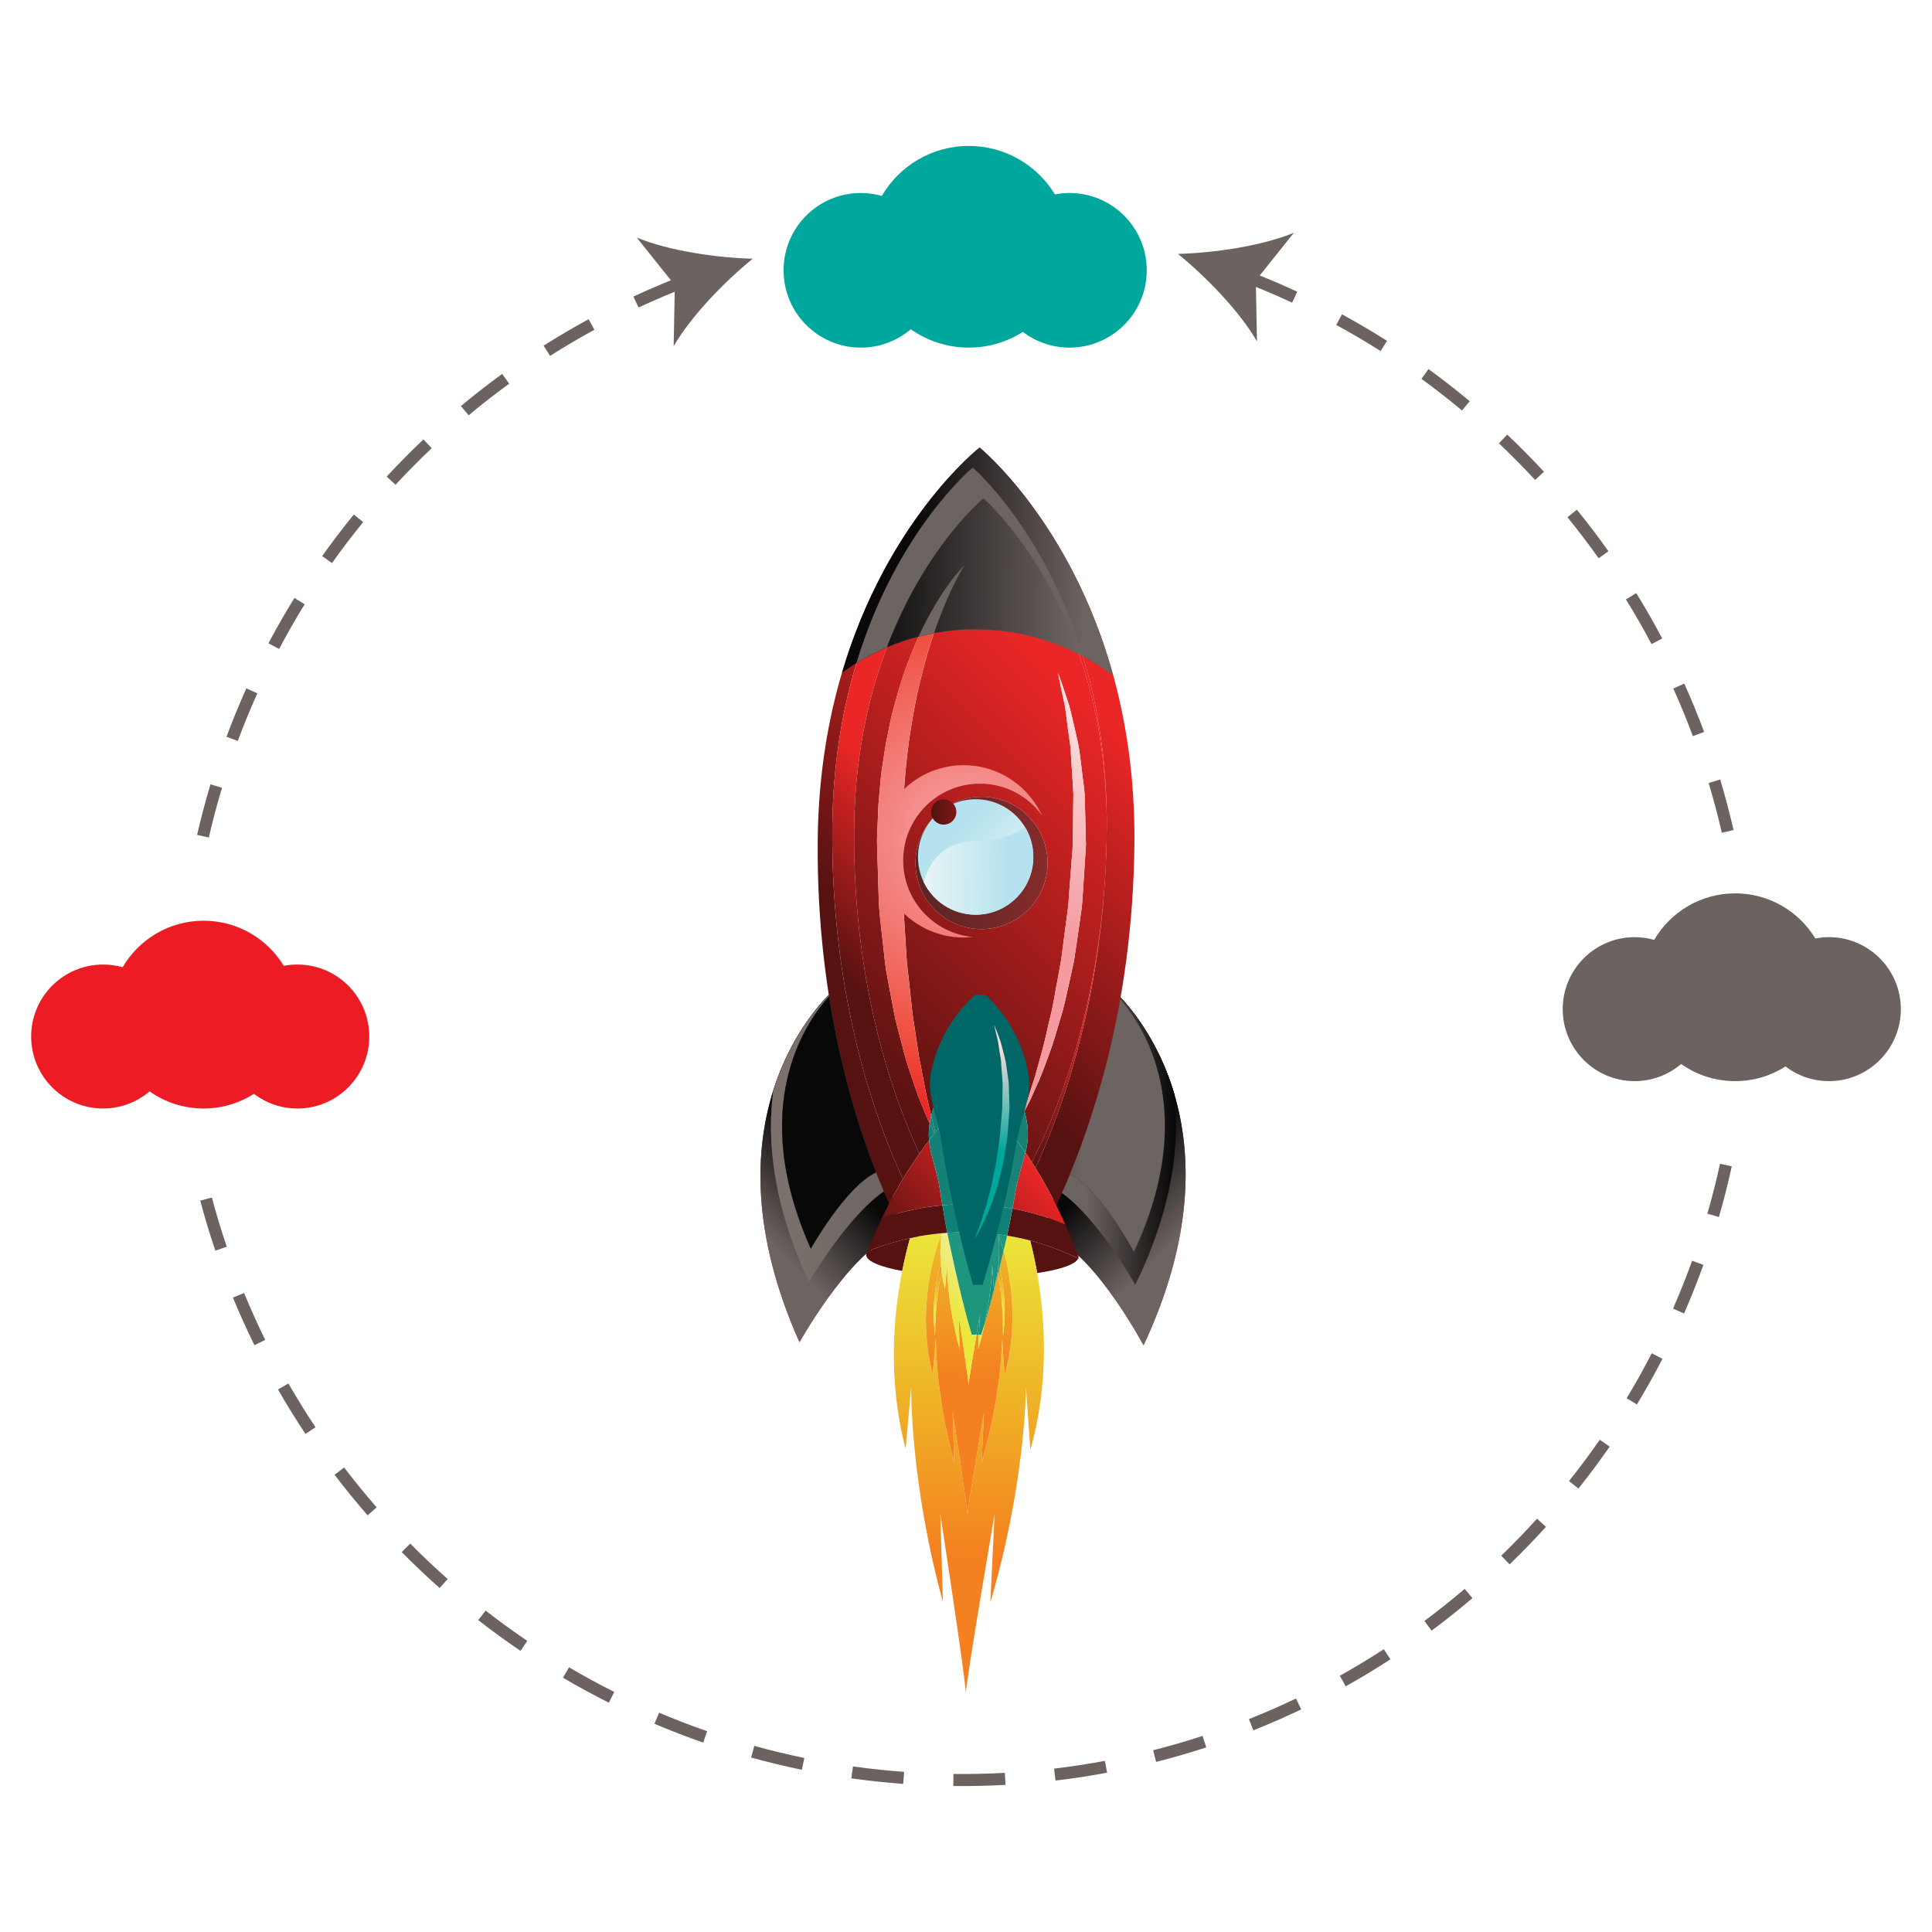 <?xml version="1.0" encoding="utf-8"?>
<!-- Generator: Adobe Illustrator 16.0.0, SVG Export Plug-In . SVG Version: 6.00 Build 0)  -->
<!DOCTYPE svg PUBLIC "-//W3C//DTD SVG 1.1//EN" "http://www.w3.org/Graphics/SVG/1.1/DTD/svg11.dtd">
<svg version="1.1" id="Layer_1" xmlns="http://www.w3.org/2000/svg" xmlns:xlink="http://www.w3.org/1999/xlink" x="0px" y="0px"
	 width="128px" height="128px" viewBox="0 0 128 128" enable-background="new 0 0 128 128" xml:space="preserve">
<g>
	<g>
		
			<linearGradient id="SVGID_1_" gradientUnits="userSpaceOnUse" x1="107.938" y1="10.766" x2="135.274" y2="10.766" gradientTransform="matrix(0.713 -0.701 0.701 0.713 -15.666 146.772)">
			<stop  offset="0" style="stop-color:#561211"/>
			<stop  offset="1" style="stop-color:#EB2626"/>
		</linearGradient>
		<path fill="url(#SVGID_1_)" d="M71.339,83c0.038,0.101,0.075,0.206,0.113,0.308c0.002-0.015,0.004-0.032,0.004-0.047
			C71.457,83.172,71.415,83.083,71.339,83 M68.251,82.187c0.158,0.625,0.32,1.347,0.464,2.154c1.317-0.189,2.266-0.477,2.605-0.809
			c0.051-0.051,0.088-0.103,0.111-0.157c-0.74-0.364-1.511-0.677-2.308-0.933C68.837,82.349,68.544,82.265,68.251,82.187
			 M57.485,82.906c-0.063,0.073-0.096,0.148-0.098,0.228c-0.001,0.418,0.92,0.801,2.386,1.071c0.163-0.816,0.341-1.546,0.516-2.167
			l-0.501,0.108c-0.238,0.06-0.475,0.122-0.709,0.195C58.533,82.501,58.003,82.691,57.485,82.906"/>
		
			<linearGradient id="SVGID_2_" gradientUnits="userSpaceOnUse" x1="-233.895" y1="239.944" x2="-232.903" y2="239.944" gradientTransform="matrix(0.198 -22.062 -22.062 -0.198 5404.113 -5009.455)">
			<stop  offset="0" style="stop-color:#F48020"/>
			<stop  offset="0.478" style="stop-color:#EFB226"/>
			<stop  offset="1" style="stop-color:#ECE73B"/>
		</linearGradient>
		<path fill="url(#SVGID_2_)" d="M60.289,82.038c-0.174,0.621-0.353,1.351-0.516,2.167c-0.602,3.037-0.951,7.291,0.228,11.781
			l0.367-4.135c0,0-0.105,6.228,2.103,14.281l-0.175-5.829c0,0,1.7,11.054,1.692,11.916c0.008-0.862,1.905-11.884,1.905-11.884
			l-0.279,5.826c2.354-8.009,2.358-14.242,2.358-14.242l0.293,4.139c1.251-4.439,0.991-8.675,0.45-11.718
			c-0.144-0.808-0.306-1.529-0.464-2.154c-0.503-0.13-1.013-0.238-1.531-0.323c-0.035,0.165-0.071,0.332-0.108,0.494
			c-0.041,0.17-0.08,0.339-0.12,0.505c0.45,1.659,1.023,4.84,0.067,8.227l-0.168-2.39c0,0-0.002,3.595-1.358,8.215l0.161-3.361
			c0,0-1.096,6.356-1.101,6.854c0.005-0.497-0.976-6.871-0.976-6.871l0.103,3.363c-1.274-4.645-1.213-8.235-1.213-8.235
			l-0.213,2.381c-1.172-4.466,0.276-8.526,0.573-9.283c0.002-0.02,0.004-0.038,0.006-0.054c-0.37,0.033-0.734,0.079-1.096,0.135
			c-0.126,0.018-0.249,0.041-0.375,0.063L60.289,82.038"/>
		
			<linearGradient id="SVGID_3_" gradientUnits="userSpaceOnUse" x1="-233.377" y1="240.079" x2="-232.386" y2="240.079" gradientTransform="matrix(0.149 -16.669 -16.669 -0.149 4100.858 -3763.108)">
			<stop  offset="0" style="stop-color:#F48020"/>
			<stop  offset="0.478" style="stop-color:#EFB226"/>
			<stop  offset="1" style="stop-color:#ECE73B"/>
		</linearGradient>
		<path fill="url(#SVGID_3_)" d="M62.367,81.761c-0.296,0.757-1.745,4.817-0.573,9.283l0.213-2.381c0,0-0.062,3.591,1.213,8.235
			l-0.103-3.363c0,0,0.98,6.374,0.976,6.871c0.005-0.497,1.101-6.854,1.101-6.854l-0.161,3.361c1.356-4.62,1.358-8.215,1.358-8.215
			l0.168,2.39c0.956-3.387,0.383-6.567-0.067-8.227c-0.09,0.384-0.179,0.756-0.264,1.114c-0.003,0.01-0.006,0.016-0.007,0.022
			c0.605,2.411,0.227,4.51,0.227,4.51c0.033-1.588-0.126-3.006-0.325-4.112c-0.09,0.36-0.177,0.707-0.258,1.033
			c-0.11,0.45-0.234,0.862-0.331,1.229c-0.099,0.364-0.188,0.684-0.27,0.946c-0.007,0.022-0.014,0.047-0.021,0.07
			c-0.115,0.534-0.259,1.11-0.434,1.71l0.045-0.958l-0.159-0.001c-0.221,1.299-0.523,3.117-0.525,3.334
			c0.003-0.341-0.663-4.671-0.663-4.671l0.069,2.285c-0.866-3.156-0.825-5.599-0.825-5.599l-0.143,1.62
			c-0.104-0.398-0.179-0.792-0.228-1.176c-0.231,1.122-0.432,2.592-0.427,4.25c0,0-0.367-2.252,0.375-4.749
			C62.276,83.02,62.301,82.357,62.367,81.761"/>
		
			<linearGradient id="SVGID_4_" gradientUnits="userSpaceOnUse" x1="-244.498" y1="242.744" x2="-243.506" y2="242.744" gradientTransform="matrix(-0.222 3.819 -3.819 -0.222 934.949 1070.705)">
			<stop  offset="0" style="stop-color:#F48020"/>
			<stop  offset="0.478" style="stop-color:#EFB226"/>
			<stop  offset="1" style="stop-color:#ECE73B"/>
		</linearGradient>
		<path fill="url(#SVGID_4_)" d="M62.329,83.721c-0.742,2.497-0.375,4.749-0.375,4.749c-0.005-1.658,0.195-3.128,0.427-4.25
			C62.359,84.052,62.341,83.885,62.329,83.721"/>
		
			<linearGradient id="SVGID_5_" gradientUnits="userSpaceOnUse" x1="-244.77" y1="237.255" x2="-243.778" y2="237.255" gradientTransform="matrix(0.154 3.823 3.823 -0.154 -803.108 1055.263)">
			<stop  offset="0" style="stop-color:#F48020"/>
			<stop  offset="0.478" style="stop-color:#EFB226"/>
			<stop  offset="1" style="stop-color:#ECE73B"/>
		</linearGradient>
		<path fill="url(#SVGID_5_)" d="M66.221,83.999c-0.032,0.136-0.066,0.267-0.099,0.397c0.199,1.106,0.358,2.524,0.325,4.112
			C66.447,88.509,66.826,86.41,66.221,83.999"/>
		
			<linearGradient id="SVGID_6_" gradientUnits="userSpaceOnUse" x1="97.894" y1="12.48" x2="104.898" y2="12.48" gradientTransform="matrix(0.713 -0.701 0.701 0.713 -15.666 146.772)">
			<stop  offset="0" style="stop-color:#ECE73B"/>
			<stop  offset="0.48" style="stop-color:#EEED89"/>
			<stop  offset="1" style="stop-color:#F2F5D2"/>
		</linearGradient>
		<path fill="url(#SVGID_6_)" d="M65.242,87.675c-0.146,0.479-0.231,0.753-0.231,0.753l-0.157-0.001l-0.045,0.958
			C64.983,88.785,65.127,88.209,65.242,87.675 M62.373,81.707c-0.002,0.016-0.004,0.034-0.006,0.054
			c-0.065,0.597-0.09,1.259-0.038,1.96c0.012,0.164,0.03,0.331,0.052,0.499c0.048,0.384,0.123,0.777,0.228,1.176l0.143-1.62
			c0,0-0.041,2.442,0.825,5.599l-0.069-2.285c0,0,0.666,4.33,0.663,4.671c0.002-0.217,0.304-2.035,0.525-3.334l-0.312-0.004
			c0,0-0.086-0.301-0.238-0.829c-0.075-0.263-0.159-0.583-0.25-0.949c-0.092-0.367-0.206-0.783-0.308-1.233
			c-0.106-0.451-0.219-0.942-0.339-1.458c-0.112-0.519-0.231-1.063-0.354-1.629c-0.044-0.213-0.088-0.429-0.131-0.647
			C62.631,81.685,62.502,81.695,62.373,81.707"/>
		
			<linearGradient id="SVGID_7_" gradientUnits="userSpaceOnUse" x1="-240.409" y1="236.809" x2="-239.417" y2="236.809" gradientTransform="matrix(4.676 4.761 -4.761 4.676 2325.84 113.953)">
			<stop  offset="0" style="stop-color:#561211"/>
			<stop  offset="1" style="stop-color:#EB2626"/>
		</linearGradient>
		<path fill="url(#SVGID_7_)" d="M69.073,81.875c2.907,0.19,6.691,7.252,6.691,7.252c3.367-7.188,3.19-12.758,2.027-16.669
			c-1.353-4.554-4.042-6.859-4.042-6.859l-3.787,13.181L69.073,81.875z"/>
		
			<linearGradient id="SVGID_8_" gradientUnits="userSpaceOnUse" x1="-233.655" y1="233.463" x2="-232.664" y2="233.463" gradientTransform="matrix(-5.785 -0.052 -0.052 5.785 -1261.718 -1287.221)">
			<stop  offset="0" style="stop-color:#561211"/>
			<stop  offset="1" style="stop-color:#EB2626"/>
		</linearGradient>
		<path fill="url(#SVGID_8_)" d="M69.964,78.78c2.546,1.505,5.245,6.342,5.245,6.342c2.482-5.098,2.979-9.324,2.583-12.663
			c-1.353-4.555-4.043-6.858-4.043-6.858L69.964,78.78z"/>
		
			<linearGradient id="SVGID_9_" gradientUnits="userSpaceOnUse" x1="-236.277" y1="242.135" x2="-235.286" y2="242.135" gradientTransform="matrix(13.31 0.119 0.119 -13.31 3174.645 3325.241)">
			<stop  offset="0" style="stop-color:#561211"/>
			<stop  offset="1" style="stop-color:#EB2626"/>
		</linearGradient>
		<path fill="url(#SVGID_9_)" d="M73.642,65.599c0,0,6.848,5.873,1.483,17.325c0,0-2.786-5.2-4.926-5.34L73.642,65.599z"/>
		
			<linearGradient id="SVGID_10_" gradientUnits="userSpaceOnUse" x1="-238.247" y1="234.592" x2="-237.255" y2="234.592" gradientTransform="matrix(-4.761 4.676 4.676 4.761 -2176.633 73.856)">
			<stop  offset="0" style="stop-color:#561211"/>
			<stop  offset="1" style="stop-color:#EB2626"/>
		</linearGradient>
		<path fill="url(#SVGID_10_)" d="M59.787,81.794c-2.908,0.136-6.819,7.131-6.819,7.131c-3.237-7.248-2.961-12.813-1.727-16.706
			c1.432-4.527,4.164-6.784,4.164-6.784l3.549,13.247L59.787,81.794z"/>
		
			<linearGradient id="SVGID_11_" gradientUnits="userSpaceOnUse" x1="-236.752" y1="243.954" x2="-235.76" y2="243.954" gradientTransform="matrix(7.981 0.072 0.072 -7.981 1923.148 2039.12)">
			<stop  offset="0" style="stop-color:#F6A8AC"/>
			<stop  offset="0.777" style="stop-color:#EF4C3C"/>
			<stop  offset="1" style="stop-color:#EB2626"/>
		</linearGradient>
		<path fill="url(#SVGID_11_)" d="M58.954,78.682c-2.573,1.455-5.359,6.246-5.359,6.246c-2.391-5.142-2.813-9.375-2.355-12.706
			c1.433-4.53,4.165-6.786,4.165-6.786L58.954,78.682z"/>
		
			<linearGradient id="SVGID_12_" gradientUnits="userSpaceOnUse" x1="-236.298" y1="242.379" x2="-235.306" y2="242.379" gradientTransform="matrix(12.374 0.111 0.111 -12.374 2955.619 3099.475)">
			<stop  offset="0" style="stop-color:#561211"/>
			<stop  offset="1" style="stop-color:#EB2626"/>
		</linearGradient>
		<path fill="url(#SVGID_12_)" d="M55.512,65.438c0,0-6.952,5.748-1.794,17.295c0,0,2.88-5.148,5.021-5.251L55.512,65.438z"/>
		
			<linearGradient id="SVGID_13_" gradientUnits="userSpaceOnUse" x1="111.62" y1="-7.276" x2="132.923" y2="-7.276" gradientTransform="matrix(0.713 -0.701 0.701 0.713 -15.666 146.772)">
			<stop  offset="0" style="stop-color:#561211"/>
			<stop  offset="1" style="stop-color:#EB2626"/>
		</linearGradient>
		<path fill="url(#SVGID_13_)" d="M67.211,80.098C67.211,80.099,67.211,80.099,67.211,80.098c0.657,0.127,1.301,0.295,1.93,0.494
			c0.143,0.046,0.283,0.096,0.425,0.143l0,0c-0.141-0.049-0.282-0.097-0.426-0.144C68.512,80.391,67.869,80.225,67.211,80.098
			 M59.228,80.452L59.228,80.452c0.191-0.054,0.383-0.107,0.577-0.153l1.014-0.222c-0.001,0-0.001,0-0.001,0l-1.013,0.219
			C59.611,80.345,59.419,80.397,59.228,80.452 M63.859,30.589c-2.668,2.622-9.556,10.766-9.683,25.105
			c-0.099,11.07,2.642,19.366,4.73,24.051c0.133-0.257,0.268-0.508,0.403-0.75c0.17-0.307,0.342-0.602,0.513-0.887
			c-1.822-3.921-4.781-12.041-4.68-23.314c0.125-13.781,6.724-21.305,8.73-23.276c0.36-0.356,0.572-0.529,0.572-0.529
			s9.025,7.709,8.881,23.967c-0.001,0.025-0.002,0.049-0.002,0.074c0,0.018,0,0.039,0,0.058c-0.01,1.042-0.047,2.052-0.107,3.033
			c-0.535,8.899-2.888,15.493-4.593,19.212c-0.008,0.019-0.017,0.033-0.022,0.051c0.039,0.065,0.081,0.13,0.12,0.197
			c0.423,0.692,0.849,1.454,1.263,2.284c2.173-4.644,5.074-12.896,5.175-23.983c0.159-17.792-10.26-26.233-10.26-26.233
			S64.502,29.958,63.859,30.589"/>
		
			<linearGradient id="SVGID_14_" gradientUnits="userSpaceOnUse" x1="108.531" y1="-7.992" x2="119.65" y2="-7.992" gradientTransform="matrix(0.713 -0.701 0.701 0.713 -15.666 146.772)">
			<stop  offset="0" style="stop-color:#561211"/>
			<stop  offset="1" style="stop-color:#EB2626"/>
		</linearGradient>
		<path fill="url(#SVGID_14_)" d="M67.079,80.073C67.079,80.073,67.077,80.073,67.079,80.073c0.043,0.01,0.087,0.016,0.132,0.025
			c0,0,0,0,0-0.001C67.167,80.089,67.122,80.082,67.079,80.073 M60.818,80.077c0,0,0,0,0.001,0l0.101-0.021
			c0.124-0.021,0.249-0.044,0.372-0.063c0.378-0.058,0.758-0.104,1.145-0.138l0,0c-0.387,0.03-0.765,0.078-1.143,0.137
			c-0.125,0.021-0.249,0.04-0.373,0.063L60.818,80.077 M73.216,58.121c-0.581,9.313-3.318,15.867-4.857,18.882
			c0.08,0.124,0.161,0.25,0.242,0.381c0.006-0.018,0.015-0.032,0.022-0.051C70.328,73.614,72.681,67.021,73.216,58.121
			 M63.872,31.519c-2.006,1.971-8.605,9.495-8.73,23.276C55.042,66.067,58,74.188,59.822,78.108c0.368-0.608,0.734-1.17,1.09-1.677
			c-1.675-3.597-4.416-11.086-4.323-21.493c0.113-12.685,6.187-19.608,8.036-21.422c0.331-0.326,0.525-0.488,0.525-0.488
			s8.286,7.078,8.173,22.001c0-0.025,0.001-0.049,0.002-0.074c0.145-16.258-8.881-23.967-8.881-23.967S64.232,31.163,63.872,31.519"
			/>
		
			<linearGradient id="SVGID_15_" gradientUnits="userSpaceOnUse" x1="104.506" y1="-7.718" x2="132.765" y2="-7.718" gradientTransform="matrix(0.713 -0.701 0.701 0.713 -15.666 146.772)">
			<stop  offset="0" style="stop-color:#561211"/>
			<stop  offset="1" style="stop-color:#EB2626"/>
		</linearGradient>
		<path fill="url(#SVGID_15_)" d="M68.094,60.301c-0.799,0.785-1.896,1.265-3.104,1.255c-1.725-0.017-3.204-1.027-3.904-2.482
			c-0.28-0.585-0.438-1.243-0.432-1.94c0.012-1.21,0.512-2.299,1.312-3.086c0.799-0.785,1.895-1.265,3.104-1.254
			c1.578,0.015,2.955,0.863,3.715,2.124c0.4,0.67,0.63,1.455,0.623,2.296C69.396,58.424,68.895,59.515,68.094,60.301 M64.625,33.517
			c-1.849,1.814-7.922,8.737-8.036,21.422c-0.093,10.407,2.648,17.896,4.323,21.493c0.218-0.312,0.431-0.605,0.64-0.878
			c-0.009-0.104-0.016-0.203-0.017-0.305c-0.005-0.278,0.017-0.554,0.058-0.822c-0.082-0.167-0.169-0.359-0.255-0.57
			c-0.195-0.502-0.479-1.102-0.709-1.817c-0.227-0.716-0.548-1.514-0.762-2.418c-0.118-0.448-0.241-0.917-0.369-1.401
			c-0.062-0.243-0.125-0.488-0.188-0.741c-0.049-0.253-0.1-0.512-0.15-0.772c-0.099-0.524-0.198-1.062-0.304-1.612
			c-0.106-0.55-0.21-1.113-0.26-1.694c-0.117-1.155-0.291-2.347-0.369-3.566c-0.038-1.222-0.077-2.462-0.114-3.703l-0.009-0.464
			c0.001-0.195,0.011-0.318,0.017-0.481l0.038-0.918l0.037-0.912c0.026-0.311,0.054-0.622,0.08-0.93
			c0.056-0.617,0.102-1.234,0.208-1.827c0.101-0.596,0.165-1.186,0.292-1.76c0.127-0.571,0.216-1.143,0.367-1.686
			c0.153-0.544,0.283-1.08,0.442-1.592c0.172-0.509,0.315-1.011,0.494-1.483c0.19-0.47,0.355-0.928,0.545-1.355
			c0.368-0.86,0.753-1.628,1.13-2.287c0.368-0.662,0.731-1.215,1.049-1.656c0.307-0.446,0.594-0.767,0.779-0.987
			c0.185-0.21,0.293-0.317,0.301-0.326l0,0c0,0-0.084,0.129-0.226,0.377c-0.143,0.25-0.338,0.625-0.568,1.104
			c-0.235,0.479-0.488,1.077-0.762,1.763c-0.271,0.686-0.536,1.476-0.807,2.339c-0.261,0.868-0.5,1.819-0.733,2.826
			c-0.216,1.012-0.4,2.087-0.563,3.204c-0.157,1.115-0.265,2.282-0.342,3.448c-0.022,0.293-0.044,0.585-0.065,0.88l-0.025,0.914
			l-0.023,0.917c0,0.143-0.009,0.326-0.007,0.438l0.014,0.454c0.018,1.211,0.038,2.423,0.056,3.615
			c0.074,1.188,0.147,2.359,0.219,3.495c0.02,0.568,0.109,1.12,0.162,1.664c0.059,0.543,0.116,1.076,0.172,1.595
			c0.027,0.261,0.056,0.515,0.085,0.768c0.04,0.249,0.078,0.496,0.117,0.738c0.073,0.486,0.143,0.956,0.21,1.408
			c0.035,0.227,0.068,0.446,0.102,0.663c0.042,0.213,0.083,0.423,0.125,0.626c0.077,0.409,0.15,0.797,0.219,1.163
			c0.132,0.734,0.301,1.359,0.41,1.885c0.014,0.059,0.028,0.114,0.042,0.171c0.023-0.102,0.05-0.199,0.077-0.298
			c0.143-0.516,0.333-1.003,0.548-1.452c0.419-0.897,0.956-1.642,1.413-2.166c0.174-0.192,0.328-0.356,0.458-0.485
			c0.044-0.043,0.087-0.084,0.125-0.119c0.149-0.14,0.241-0.214,0.241-0.214l0.629,0.006c0,0,0.094,0.076,0.238,0.217
			c0.15,0.144,0.345,0.353,0.573,0.616c0.448,0.529,0.971,1.286,1.376,2.192c0.18,0.4,0.344,0.83,0.471,1.284
			c0.067-0.19,0.149-0.429,0.255-0.706c0.128-0.393,0.28-0.865,0.455-1.41c0.153-0.55,0.324-1.171,0.513-1.848
			c0.188-0.675,0.329-1.428,0.523-2.205c0.207-0.775,0.311-1.621,0.486-2.479c0.079-0.429,0.159-0.867,0.239-1.309
			c0.059-0.449,0.115-0.901,0.173-1.357c0.06-0.456,0.121-0.913,0.181-1.375c0.067-0.461,0.128-0.921,0.146-1.39
			c0.07-0.932,0.144-1.863,0.212-2.779c0.018-0.225,0.032-0.446,0.05-0.667c0.002-0.229,0.004-0.459,0.007-0.685
			c0.004-0.455,0.009-0.902,0.014-1.342c0.007-0.443,0.011-0.875,0.016-1.3c-0.009-0.42-0.05-0.824-0.072-1.223
			c-0.025-0.398-0.05-0.786-0.073-1.161c-0.025-0.375-0.025-0.74-0.09-1.085c-0.104-0.691-0.185-1.332-0.254-1.898
			c-0.031-0.286-0.072-0.549-0.132-0.789c-0.053-0.243-0.1-0.465-0.143-0.665c-0.17-0.803-0.257-1.271-0.257-1.271
			s0.163,0.441,0.429,1.224c0.063,0.197,0.136,0.414,0.215,0.651c0.087,0.236,0.157,0.497,0.22,0.778
			c0.135,0.56,0.288,1.193,0.439,1.891c0.155,0.697,0.216,1.47,0.323,2.285c0.05,0.406,0.112,0.828,0.146,1.255
			c0.013,0.425,0.024,0.858,0.034,1.299c0.012,0.441,0.021,0.889,0.034,1.344c0.003,0.227,0.009,0.455,0.015,0.685
			c-0.009,0.27-0.028,0.472-0.043,0.714c-0.06,0.93-0.122,1.877-0.184,2.824c-0.024,0.474-0.092,0.945-0.162,1.41
			c-0.068,0.468-0.134,0.936-0.201,1.397c-0.07,0.461-0.139,0.919-0.207,1.372c-0.098,0.445-0.194,0.888-0.29,1.322
			c-0.197,0.869-0.359,1.713-0.613,2.488c-0.235,0.78-0.436,1.524-0.685,2.191c-0.244,0.667-0.469,1.277-0.691,1.812
			c-0.236,0.524-0.438,0.982-0.607,1.36c-0.154,0.313-0.29,0.562-0.39,0.749c0.008,0.021,0.014,0.045,0.019,0.066
			c0.138,0.52,0.226,1.063,0.204,1.628c-0.012,0.347-0.071,0.699-0.158,1.055c0.141,0.205,0.281,0.419,0.422,0.64
			c1.539-3.015,4.276-9.568,4.857-18.882c0.061-0.98,0.098-1.991,0.107-3.033c0-0.019,0-0.04,0-0.058
			c0.113-14.924-8.173-22.001-8.173-22.001S64.956,33.19,64.625,33.517"/>
		
			<linearGradient id="SVGID_16_" gradientUnits="userSpaceOnUse" x1="-236.244" y1="241.904" x2="-235.252" y2="241.904" gradientTransform="matrix(14.256 0.128 0.128 -14.256 3393.791 3535.872)">
			<stop  offset="0" style="stop-color:#442221"/>
			<stop  offset="1" style="stop-color:#8F2C2C"/>
		</linearGradient>
		<path fill="url(#SVGID_16_)" d="M61.965,54.048c-0.8,0.787-1.3,1.875-1.312,3.086c-0.005,0.697,0.152,1.354,0.432,1.94
			c0.7,1.455,2.18,2.466,3.904,2.482c1.209,0.01,2.306-0.47,3.104-1.255c0.801-0.786,1.302-1.876,1.313-3.088
			c0.007-0.841-0.223-1.626-0.623-2.296c-0.76-1.261-2.137-2.109-3.715-2.124C63.86,52.783,62.764,53.263,61.965,54.048"/>
		
			<radialGradient id="SVGID_17_" cx="-236.055" cy="241.41" r="0.992" gradientTransform="matrix(18.444 0.166 0.166 -18.464 4377.68 4552.051)" gradientUnits="userSpaceOnUse">
			<stop  offset="0" style="stop-color:#F6A8AC"/>
			<stop  offset="0.777" style="stop-color:#EF4C3C"/>
			<stop  offset="1" style="stop-color:#EB2626"/>
		</radialGradient>
		<path fill="url(#SVGID_17_)" d="M63.882,37.467c-0.007,0.008-0.116,0.116-0.301,0.326c-0.185,0.22-0.472,0.541-0.779,0.987
			c-0.318,0.44-0.682,0.994-1.049,1.656c-0.377,0.659-0.762,1.427-1.13,2.287c-0.19,0.427-0.355,0.885-0.545,1.355
			c-0.179,0.472-0.322,0.974-0.494,1.483c-0.159,0.513-0.289,1.048-0.442,1.592c-0.151,0.543-0.24,1.115-0.367,1.686
			c-0.127,0.574-0.191,1.164-0.292,1.76c-0.106,0.593-0.153,1.209-0.208,1.827c-0.026,0.308-0.054,0.619-0.08,0.93l-0.037,0.912
			l-0.038,0.918c-0.006,0.163-0.015,0.286-0.017,0.481l0.009,0.464c0.037,1.241,0.076,2.481,0.114,3.703
			c0.078,1.219,0.252,2.412,0.369,3.566c0.05,0.581,0.154,1.145,0.26,1.694c0.105,0.551,0.205,1.088,0.304,1.612
			c0.051,0.261,0.101,0.52,0.15,0.772c0.062,0.253,0.126,0.498,0.188,0.741c0.128,0.484,0.251,0.953,0.369,1.401
			c0.214,0.904,0.535,1.702,0.762,2.418c0.23,0.716,0.515,1.315,0.709,1.817c0.086,0.211,0.173,0.403,0.255,0.57
			c0.025-0.172,0.058-0.339,0.099-0.503c-0.015-0.057-0.028-0.112-0.042-0.171c-0.109-0.525-0.278-1.15-0.41-1.885
			c-0.069-0.366-0.143-0.754-0.219-1.163c-0.041-0.203-0.083-0.413-0.125-0.626c-0.034-0.217-0.067-0.437-0.102-0.663
			c-0.067-0.452-0.137-0.922-0.21-1.408c-0.04-0.242-0.077-0.489-0.117-0.738c-0.029-0.253-0.059-0.507-0.085-0.768
			c-0.057-0.519-0.113-1.052-0.172-1.595c-0.052-0.544-0.142-1.096-0.162-1.664c-0.071-1.136-0.145-2.307-0.219-3.495
			c-0.018-1.192-0.038-2.404-0.056-3.615l-0.014-0.454c-0.002-0.112,0.007-0.296,0.007-0.438l0.023-0.917l0.025-0.914
			c0.021-0.295,0.043-0.587,0.065-0.88c0.077-1.167,0.185-2.333,0.342-3.448c0.163-1.116,0.347-2.192,0.563-3.204
			c0.233-1.007,0.472-1.958,0.733-2.826c0.271-0.863,0.536-1.653,0.807-2.339c0.274-0.687,0.526-1.284,0.762-1.763
			c0.23-0.48,0.426-0.855,0.568-1.104C63.797,37.596,63.882,37.467,63.882,37.467L63.882,37.467"/>
		
			<linearGradient id="SVGID_18_" gradientUnits="userSpaceOnUse" x1="-237.287" y1="238.976" x2="-236.295" y2="238.976" gradientTransform="matrix(-0.179 19.928 19.928 0.179 -4734.782 4733.222)">
			<stop  offset="0" style="stop-color:#FBDDDF"/>
			<stop  offset="0.041" style="stop-color:#FBDBDB"/>
			<stop  offset="0.761" style="stop-color:#F59BA0"/>
			<stop  offset="1" style="stop-color:#F59BA0"/>
		</linearGradient>
		<path fill="url(#SVGID_18_)" d="M70.09,44.563c0,0,0.087,0.468,0.257,1.271c0.043,0.2,0.09,0.421,0.143,0.665
			c0.06,0.24,0.101,0.503,0.132,0.789c0.069,0.566,0.149,1.207,0.254,1.898c0.064,0.345,0.064,0.709,0.09,1.085
			c0.023,0.375,0.048,0.763,0.073,1.161c0.022,0.398,0.063,0.802,0.072,1.223c-0.005,0.425-0.009,0.857-0.016,1.3
			c-0.005,0.44-0.01,0.888-0.014,1.342c-0.003,0.226-0.005,0.456-0.007,0.685c-0.018,0.221-0.032,0.442-0.05,0.667
			c-0.068,0.916-0.142,1.847-0.212,2.779c-0.018,0.468-0.078,0.929-0.146,1.39c-0.06,0.462-0.121,0.919-0.181,1.375
			c-0.058,0.456-0.114,0.908-0.173,1.357c-0.08,0.442-0.16,0.88-0.239,1.309c-0.176,0.857-0.279,1.703-0.486,2.479
			c-0.194,0.777-0.335,1.53-0.523,2.205c-0.188,0.677-0.359,1.298-0.513,1.848c-0.175,0.545-0.327,1.018-0.455,1.41
			c-0.105,0.277-0.188,0.516-0.255,0.706c0.011,0.036,0.021,0.071,0.03,0.109c0.1-0.188,0.235-0.437,0.39-0.749
			c0.169-0.378,0.371-0.836,0.607-1.36c0.223-0.534,0.447-1.145,0.691-1.812c0.249-0.667,0.449-1.411,0.685-2.191
			c0.254-0.775,0.416-1.619,0.613-2.488c0.096-0.434,0.192-0.877,0.29-1.322c0.068-0.453,0.137-0.911,0.207-1.372
			c0.067-0.462,0.133-0.929,0.201-1.397c0.07-0.465,0.138-0.936,0.162-1.41c0.062-0.947,0.124-1.894,0.184-2.824
			c0.015-0.242,0.034-0.445,0.043-0.714c-0.006-0.23-0.012-0.458-0.015-0.685c-0.013-0.455-0.022-0.902-0.034-1.344
			c-0.01-0.44-0.021-0.874-0.034-1.299c-0.034-0.428-0.097-0.849-0.146-1.255c-0.107-0.815-0.168-1.588-0.323-2.285
			c-0.151-0.698-0.305-1.331-0.439-1.891c-0.063-0.282-0.133-0.542-0.22-0.778c-0.079-0.237-0.151-0.455-0.215-0.651
			C70.253,45.004,70.09,44.563,70.09,44.563"/>
		
			<radialGradient id="SVGID_19_" cx="-236.033" cy="241.41" r="0.988" gradientTransform="matrix(18.441 0.165 0.166 -18.462 4376.725 4551.412)" gradientUnits="userSpaceOnUse">
			<stop  offset="0" style="stop-color:#F6A8AC"/>
			<stop  offset="0.777" style="stop-color:#EF4C3C"/>
			<stop  offset="1" style="stop-color:#EB2626"/>
		</radialGradient>
		<path fill="url(#SVGID_19_)" d="M69.052,54.045c-0.914-1.276-2.395-2.111-4.084-2.126c-2.805-0.025-5.105,2.231-5.13,5.046
			c-0.026,2.674,2.028,4.898,4.658,5.115c-0.13,0.008-0.25,0.012-0.375,0.012h-0.054l0.112,0.009
			c-0.131,0.008-0.256,0.013-0.387,0.012c-3.148-0.029-5.681-2.609-5.653-5.76c0.029-3.151,2.606-5.687,5.755-5.658
			c2.184,0.02,4.066,1.267,5.012,3.074l-0.035-0.042C68.934,53.827,68.994,53.933,69.052,54.045z"/>
		
			<linearGradient id="SVGID_20_" gradientUnits="userSpaceOnUse" x1="-239.919" y1="241.894" x2="-238.928" y2="241.894" gradientTransform="matrix(5.081 5.173 5.173 -5.081 29.768 2524.367)">
			<stop  offset="0" style="stop-color:#B5E2EE"/>
			<stop  offset="0.239" style="stop-color:#B5E2EE"/>
			<stop  offset="1" style="stop-color:#E8F5F7"/>
		</linearGradient>
		<path fill="url(#SVGID_20_)" d="M68.459,56.809c-0.017,2.114-1.744,3.811-3.855,3.793c-1.504-0.016-2.795-0.896-3.408-2.167
			c-0.246-0.514-0.383-1.087-0.376-1.695c0.018-2.111,1.744-3.808,3.853-3.789c1.379,0.012,2.579,0.753,3.243,1.855
			C68.267,55.39,68.467,56.076,68.459,56.809z"/>
		
			<linearGradient id="SVGID_21_" gradientUnits="userSpaceOnUse" x1="-236.878" y1="244.374" x2="-235.886" y2="244.374" gradientTransform="matrix(7.311 0.066 0.066 -7.311 1776.913 1859.747)">
			<stop  offset="0" style="stop-color:#E8F5F7"/>
			<stop  offset="0.761" style="stop-color:#B5E2EE"/>
			<stop  offset="1" style="stop-color:#B5E2EE"/>
		</linearGradient>
		<path fill="url(#SVGID_21_)" d="M68.459,56.809c-0.017,2.114-1.744,3.811-3.855,3.793c-1.504-0.016-2.795-0.896-3.408-2.167
			c0.296-1.103,1.146-2.747,3.597-2.724c1.256,0.01,2.297-0.341,3.123-0.905C68.267,55.39,68.467,56.076,68.459,56.809z"/>
		
			<linearGradient id="SVGID_22_" gradientUnits="userSpaceOnUse" x1="-237.398" y1="245.775" x2="-236.406" y2="245.775" gradientTransform="matrix(5.646 0.051 0.051 -5.646 1389.668 1453.57)">
			<stop  offset="0" style="stop-color:#561211"/>
			<stop  offset="1" style="stop-color:#EB2626"/>
		</linearGradient>
		<circle fill="url(#SVGID_22_)" cx="62.523" cy="53.795" r="0.838"/>
		
			<linearGradient id="SVGID_23_" gradientUnits="userSpaceOnUse" x1="-240.331" y1="236.871" x2="-239.339" y2="236.871" gradientTransform="matrix(4.675 4.76 -4.76 4.675 2324.411 113.969)">
			<stop  offset="0" style="stop-color:#080808"/>
			<stop  offset="0.961" style="stop-color:#69605E"/>
			<stop  offset="1" style="stop-color:#6C6461"/>
		</linearGradient>
		<path fill="url(#SVGID_23_)" d="M77.792,72.459c0.398,3.338-0.101,7.565-2.583,12.661c0,0-2.427-4.348-4.849-6.078
			c-0.416,0.938-0.816,1.756-1.173,2.442l-0.113,0.392c2.905,0.19,6.69,7.253,6.69,7.253C79.132,81.939,78.955,76.369,77.792,72.459
			z"/>
		
			<linearGradient id="SVGID_24_" gradientUnits="userSpaceOnUse" x1="-240.411" y1="236.807" x2="-239.419" y2="236.807" gradientTransform="matrix(4.676 4.761 -4.761 4.676 2326.77 113.152)">
			<stop  offset="0" style="stop-color:#080808"/>
			<stop  offset="0.961" style="stop-color:#69605E"/>
			<stop  offset="1" style="stop-color:#6C6461"/>
		</linearGradient>
		<path fill="url(#SVGID_24_)" d="M75.125,82.924c0,0-2.228-4.155-4.229-5.134c-0.181,0.438-0.36,0.856-0.537,1.251
			c2.424,1.731,4.851,6.079,4.851,6.079c2.482-5.098,2.979-9.323,2.583-12.662c-0.997-3.35-2.714-5.481-3.553-6.375l-0.019,0.113
			C75.751,67.952,79.503,73.581,75.125,82.924z"/>
		
			<linearGradient id="SVGID_25_" gradientUnits="userSpaceOnUse" x1="-233.732" y1="233.346" x2="-232.74" y2="233.346" gradientTransform="matrix(-5.786 -0.052 -0.052 5.786 -1262.482 -1286.621)">
			<stop  offset="0" style="stop-color:#080808"/>
			<stop  offset="0.961" style="stop-color:#69605E"/>
			<stop  offset="1" style="stop-color:#6C6461"/>
		</linearGradient>
		<path fill="url(#SVGID_25_)" d="M75.125,82.924c0,0-2.228-4.155-4.229-5.134c-0.181,0.438-0.36,0.856-0.537,1.251
			c2.424,1.731,4.851,6.079,4.851,6.079c2.482-5.098,2.979-9.323,2.583-12.662c-0.997-3.35-2.714-5.481-3.553-6.375l-0.019,0.113
			C75.751,67.952,79.503,73.581,75.125,82.924z"/>
		
			<linearGradient id="SVGID_26_" gradientUnits="userSpaceOnUse" x1="-240.412" y1="236.9" x2="-239.42" y2="236.9" gradientTransform="matrix(4.677 4.761 -4.761 4.677 2327.793 112.211)">
			<stop  offset="0" style="stop-color:#080808"/>
			<stop  offset="0.961" style="stop-color:#69605E"/>
			<stop  offset="1" style="stop-color:#6C6461"/>
		</linearGradient>
		<path fill="url(#SVGID_26_)" d="M75.125,82.924c4.376-9.343,0.625-14.972-0.904-16.728c-0.841,4.752-2.116,8.655-3.325,11.594
			C72.897,78.769,75.125,82.924,75.125,82.924z"/>
		
			<linearGradient id="SVGID_27_" gradientUnits="userSpaceOnUse" x1="-233.645" y1="233.445" x2="-232.654" y2="233.445" gradientTransform="matrix(-5.786 -0.052 -0.052 5.786 -1261.921 -1288.178)">
			<stop  offset="0" style="stop-color:#080808"/>
			<stop  offset="0.961" style="stop-color:#69605E"/>
			<stop  offset="1" style="stop-color:#6C6461"/>
		</linearGradient>
		<path fill="url(#SVGID_27_)" d="M75.125,82.924c4.376-9.343,0.625-14.972-0.904-16.728c-0.841,4.752-2.116,8.655-3.325,11.594
			C72.897,78.769,75.125,82.924,75.125,82.924z"/>
		
			<linearGradient id="SVGID_28_" gradientUnits="userSpaceOnUse" x1="-236.272" y1="242.107" x2="-235.28" y2="242.107" gradientTransform="matrix(13.313 0.119 0.119 -13.313 3175.222 3325.859)">
			<stop  offset="0" style="stop-color:#080808"/>
			<stop  offset="0.961" style="stop-color:#69605E"/>
			<stop  offset="1" style="stop-color:#6C6461"/>
		</linearGradient>
		<path fill="url(#SVGID_28_)" d="M75.125,82.924c4.376-9.343,0.625-14.972-0.904-16.728c-0.841,4.752-2.116,8.655-3.325,11.594
			C72.897,78.769,75.125,82.924,75.125,82.924z"/>
		
			<linearGradient id="SVGID_29_" gradientUnits="userSpaceOnUse" x1="-238.215" y1="234.727" x2="-237.224" y2="234.727" gradientTransform="matrix(-4.76 4.675 4.675 4.76 -2175.746 73.728)">
			<stop  offset="0" style="stop-color:#080808"/>
			<stop  offset="0.961" style="stop-color:#69605E"/>
			<stop  offset="1" style="stop-color:#6C6461"/>
		</linearGradient>
		<path fill="url(#SVGID_29_)" d="M53.597,84.928c-2.393-5.142-2.814-9.377-2.357-12.706c-1.234,3.891-1.509,9.455,1.728,16.703
			c0,0,3.911-6.995,6.82-7.131l-0.107-0.398c-0.345-0.694-0.728-1.516-1.126-2.46C56.101,80.621,53.597,84.928,53.597,84.928z"/>
		
			<linearGradient id="SVGID_30_" gradientUnits="userSpaceOnUse" x1="-238.227" y1="234.678" x2="-237.236" y2="234.678" gradientTransform="matrix(-4.761 4.676 4.676 4.761 -2177.705 72.478)">
			<stop  offset="0" style="stop-color:#080808"/>
			<stop  offset="0.961" style="stop-color:#69605E"/>
			<stop  offset="1" style="stop-color:#6C6461"/>
		</linearGradient>
		<path fill="url(#SVGID_30_)" d="M53.597,84.928c0,0,2.503-4.307,4.957-5.994c-0.168-0.397-0.341-0.82-0.513-1.26
			c-2.018,0.941-4.322,5.059-4.322,5.059c-4.213-9.43-0.35-14.992,1.208-16.714l-0.017-0.113c-0.852,0.875-2.613,2.977-3.67,6.316
			C50.783,75.551,51.205,79.786,53.597,84.928z"/>
		
			<linearGradient id="SVGID_31_" gradientUnits="userSpaceOnUse" x1="-236.81" y1="243.904" x2="-235.817" y2="243.904" gradientTransform="matrix(7.981 0.072 0.072 -7.981 1923.456 2038.824)">
			<stop  offset="0" style="stop-color:#7C726E"/>
			<stop  offset="1" style="stop-color:#6C6461"/>
		</linearGradient>
		<path fill="url(#SVGID_31_)" d="M53.597,84.928c0,0,2.503-4.307,4.957-5.994c-0.168-0.397-0.341-0.82-0.513-1.26
			c-2.018,0.941-4.322,5.059-4.322,5.059c-4.213-9.43-0.35-14.992,1.208-16.714l-0.017-0.113c-0.852,0.875-2.613,2.977-3.67,6.316
			C50.783,75.551,51.205,79.786,53.597,84.928z"/>
		
			<linearGradient id="SVGID_32_" gradientUnits="userSpaceOnUse" x1="-238.166" y1="234.625" x2="-237.174" y2="234.625" gradientTransform="matrix(-4.761 4.676 4.676 4.761 -2177.562 71.935)">
			<stop  offset="0" style="stop-color:#080808"/>
			<stop  offset="0.961" style="stop-color:#69605E"/>
			<stop  offset="1" style="stop-color:#6C6461"/>
		</linearGradient>
		<path fill="url(#SVGID_32_)" d="M53.718,82.732c0,0,2.306-4.12,4.323-5.059c-1.154-2.962-2.36-6.886-3.113-11.656
			C53.369,67.74,49.506,73.303,53.718,82.732z"/>
		
			<linearGradient id="SVGID_33_" gradientUnits="userSpaceOnUse" x1="-236.834" y1="243.884" x2="-235.843" y2="243.884" gradientTransform="matrix(7.98 0.072 0.072 -7.98 1923.58 2037.52)">
			<stop  offset="0" style="stop-color:#7C726E"/>
			<stop  offset="1" style="stop-color:#6C6461"/>
		</linearGradient>
		<path fill="url(#SVGID_33_)" d="M53.718,82.732c0,0,2.306-4.12,4.323-5.059c-1.154-2.962-2.36-6.886-3.113-11.656
			C53.369,67.74,49.506,73.303,53.718,82.732z"/>
		
			<linearGradient id="SVGID_34_" gradientUnits="userSpaceOnUse" x1="-236.29" y1="242.382" x2="-235.299" y2="242.382" gradientTransform="matrix(12.374 0.111 0.111 -12.374 2955.626 3099.937)">
			<stop  offset="0" style="stop-color:#080808"/>
			<stop  offset="0.961" style="stop-color:#69605E"/>
			<stop  offset="1" style="stop-color:#6C6461"/>
		</linearGradient>
		<path fill="url(#SVGID_34_)" d="M53.718,82.732c0,0,2.306-4.12,4.323-5.059c-1.154-2.962-2.36-6.886-3.113-11.656
			C53.369,67.74,49.506,73.303,53.718,82.732z"/>
		
			<linearGradient id="SVGID_35_" gradientUnits="userSpaceOnUse" x1="-236.452" y1="242.593" x2="-235.46" y2="242.593" gradientTransform="matrix(11.354 0.102 0.102 -11.354 2720.542 2815.663)">
			<stop  offset="0" style="stop-color:#080808"/>
			<stop  offset="0.961" style="stop-color:#69605E"/>
			<stop  offset="1" style="stop-color:#6C6461"/>
		</linearGradient>
		<path fill="url(#SVGID_35_)" d="M64.444,30.989c0,0,4.744,4.054,7.297,12.479c0.709,0.381,1.385,0.815,2.021,1.298
			c-2.809-10.212-8.862-15.117-8.862-15.117s-6.123,4.784-9.113,14.918c0.309-0.227,0.631-0.442,0.96-0.645
			C59.409,35.143,64.444,30.989,64.444,30.989z"/>
		
			<linearGradient id="SVGID_36_" gradientUnits="userSpaceOnUse" x1="-236.416" y1="242.639" x2="-235.424" y2="242.639" gradientTransform="matrix(11.354 0.102 0.102 -11.354 2719.971 2816.374)">
			<stop  offset="0" style="stop-color:#080808"/>
			<stop  offset="0.961" style="stop-color:#69605E"/>
			<stop  offset="1" style="stop-color:#6C6461"/>
		</linearGradient>
		<path fill="url(#SVGID_36_)" d="M64.444,30.989c0,0-5.036,4.153-7.698,12.934c0.643-0.396,1.317-0.746,2.018-1.042
			c2.538-6.677,6.387-9.852,6.387-9.852s3.922,3.353,6.332,10.305c0.087,0.045,0.172,0.09,0.258,0.135
			C69.188,35.045,64.444,30.989,64.444,30.989z"/>
		
			<linearGradient id="SVGID_37_" gradientUnits="userSpaceOnUse" x1="-233.17" y1="240.175" x2="-232.179" y2="240.175" gradientTransform="matrix(0.136 -15.104 -15.104 -0.136 3723.239 -3418.22)">
			<stop  offset="0" style="stop-color:#080808"/>
			<stop  offset="0.961" style="stop-color:#69605E"/>
			<stop  offset="1" style="stop-color:#6C6461"/>
		</linearGradient>
		<path fill="url(#SVGID_37_)" d="M64.444,30.989c0,0-5.036,4.153-7.698,12.934c0.643-0.396,1.317-0.746,2.018-1.042
			c2.538-6.677,6.387-9.852,6.387-9.852s3.922,3.353,6.332,10.305c0.087,0.045,0.172,0.09,0.258,0.135
			C69.188,35.045,64.444,30.989,64.444,30.989z"/>
		
			<linearGradient id="SVGID_38_" gradientUnits="userSpaceOnUse" x1="-236.344" y1="242.574" x2="-235.352" y2="242.574" gradientTransform="matrix(11.353 0.102 0.102 -11.353 2719.048 2816.117)">
			<stop  offset="0" style="stop-color:#080808"/>
			<stop  offset="0.961" style="stop-color:#69605E"/>
			<stop  offset="1" style="stop-color:#6C6461"/>
		</linearGradient>
		<path fill="url(#SVGID_38_)" d="M61.754,40.436c0.368-0.661,0.731-1.215,1.049-1.655c0.307-0.447,0.593-0.768,0.78-0.988
			c0.191-0.219,0.3-0.327,0.3-0.327s-0.085,0.129-0.227,0.379c-0.142,0.25-0.338,0.625-0.569,1.104
			c-0.233,0.479-0.486,1.075-0.76,1.762c-0.15,0.38-0.299,0.793-0.449,1.231c0.937-0.173,1.903-0.261,2.891-0.251
			c2.419,0.021,4.698,0.613,6.714,1.643c-2.41-6.952-6.332-10.305-6.332-10.305s-3.849,3.174-6.386,9.85
			c0.678-0.287,1.379-0.526,2.104-0.712C61.161,41.529,61.459,40.948,61.754,40.436z"/>
		
			<linearGradient id="SVGID_39_" gradientUnits="userSpaceOnUse" x1="-233.144" y1="240.203" x2="-232.154" y2="240.203" gradientTransform="matrix(0.136 -15.104 -15.104 -0.136 3724.47 -3417.778)">
			<stop  offset="0" style="stop-color:#080808"/>
			<stop  offset="0.961" style="stop-color:#69605E"/>
			<stop  offset="1" style="stop-color:#6C6461"/>
		</linearGradient>
		<path fill="url(#SVGID_39_)" d="M61.754,40.436c0.368-0.661,0.731-1.215,1.049-1.655c0.307-0.447,0.593-0.768,0.78-0.988
			c0.191-0.219,0.3-0.327,0.3-0.327s-0.085,0.129-0.227,0.379c-0.142,0.25-0.338,0.625-0.569,1.104
			c-0.233,0.479-0.486,1.075-0.76,1.762c-0.15,0.38-0.299,0.793-0.449,1.231c0.937-0.173,1.903-0.261,2.891-0.251
			c2.419,0.021,4.698,0.613,6.714,1.643c-2.41-6.952-6.332-10.305-6.332-10.305s-3.849,3.174-6.386,9.85
			c0.678-0.287,1.379-0.526,2.104-0.712C61.161,41.529,61.459,40.948,61.754,40.436z"/>
		
			<linearGradient id="SVGID_40_" gradientUnits="userSpaceOnUse" x1="-236.252" y1="241.939" x2="-235.261" y2="241.939" gradientTransform="matrix(14.255 0.128 0.128 -14.255 3393.881 3517.157)">
			<stop  offset="0" style="stop-color:#080808"/>
			<stop  offset="0.961" style="stop-color:#69605E"/>
			<stop  offset="1" style="stop-color:#6C6461"/>
		</linearGradient>
		<path fill="url(#SVGID_40_)" d="M61.754,40.436c0.368-0.661,0.731-1.215,1.049-1.655c0.307-0.447,0.593-0.768,0.78-0.988
			c0.191-0.219,0.3-0.327,0.3-0.327s-0.085,0.129-0.227,0.379c-0.142,0.25-0.338,0.625-0.569,1.104
			c-0.233,0.479-0.486,1.075-0.76,1.762c-0.15,0.38-0.299,0.793-0.449,1.231c0.937-0.173,1.903-0.261,2.891-0.251
			c2.419,0.021,4.698,0.613,6.714,1.643c-2.41-6.952-6.332-10.305-6.332-10.305s-3.849,3.174-6.386,9.85
			c0.678-0.287,1.379-0.526,2.104-0.712C61.161,41.529,61.459,40.948,61.754,40.436z"/>
		
			<linearGradient id="SVGID_41_" gradientUnits="userSpaceOnUse" x1="-236.338" y1="242.589" x2="-235.348" y2="242.589" gradientTransform="matrix(11.352 0.102 0.102 -11.352 2718.854 2817.85)">
			<stop  offset="0" style="stop-color:#080808"/>
			<stop  offset="0.961" style="stop-color:#69605E"/>
			<stop  offset="1" style="stop-color:#6C6461"/>
		</linearGradient>
		<path fill="url(#SVGID_41_)" d="M63.087,38.949c0.231-0.48,0.426-0.854,0.569-1.104c0.142-0.25,0.227-0.379,0.227-0.379
			s-0.109,0.108-0.3,0.327c-0.186,0.22-0.472,0.541-0.78,0.988c-0.318,0.441-0.682,0.994-1.049,1.655
			c-0.294,0.514-0.593,1.094-0.884,1.731c0.332-0.086,0.67-0.16,1.01-0.224c0.148-0.438,0.297-0.852,0.448-1.231
			C62.601,40.024,62.854,39.427,63.087,38.949z"/>
		
			<linearGradient id="SVGID_42_" gradientUnits="userSpaceOnUse" x1="-233.178" y1="240.167" x2="-232.185" y2="240.167" gradientTransform="matrix(0.136 -15.104 -15.104 -0.136 3721.224 -3418.337)">
			<stop  offset="0" style="stop-color:#080808"/>
			<stop  offset="0.961" style="stop-color:#69605E"/>
			<stop  offset="1" style="stop-color:#6C6461"/>
		</linearGradient>
		<path fill="url(#SVGID_42_)" d="M63.087,38.949c0.231-0.48,0.426-0.854,0.569-1.104c0.142-0.25,0.227-0.379,0.227-0.379
			s-0.109,0.108-0.3,0.327c-0.186,0.22-0.472,0.541-0.78,0.988c-0.318,0.441-0.682,0.994-1.049,1.655
			c-0.294,0.514-0.593,1.094-0.884,1.731c0.332-0.086,0.67-0.16,1.01-0.224c0.148-0.438,0.297-0.852,0.448-1.231
			C62.601,40.024,62.854,39.427,63.087,38.949z"/>
		
			<linearGradient id="SVGID_43_" gradientUnits="userSpaceOnUse" x1="-236.243" y1="241.957" x2="-235.252" y2="241.957" gradientTransform="matrix(14.255 0.128 0.128 -14.255 3393.576 3518.969)">
			<stop  offset="0" style="stop-color:#080808"/>
			<stop  offset="0.961" style="stop-color:#69605E"/>
			<stop  offset="1" style="stop-color:#6C6461"/>
		</linearGradient>
		<path fill="url(#SVGID_43_)" d="M63.087,38.949c0.231-0.48,0.426-0.854,0.569-1.104c0.142-0.25,0.227-0.379,0.227-0.379
			s-0.109,0.108-0.3,0.327c-0.186,0.22-0.472,0.541-0.78,0.988c-0.318,0.441-0.682,0.994-1.049,1.655
			c-0.294,0.514-0.593,1.094-0.884,1.731c0.332-0.086,0.67-0.16,1.01-0.224c0.148-0.438,0.297-0.852,0.448-1.231
			C62.601,40.024,62.854,39.427,63.087,38.949z"/>
		
			<radialGradient id="SVGID_44_" cx="-236.056" cy="241.417" r="0.989" gradientTransform="matrix(18.443 0.166 0.166 -18.463 4377.503 4551.915)" gradientUnits="userSpaceOnUse">
			<stop  offset="0" style="stop-color:#7C726E"/>
			<stop  offset="1" style="stop-color:#6C6461"/>
		</radialGradient>
		<path fill="url(#SVGID_44_)" d="M63.087,38.949c0.231-0.48,0.426-0.854,0.569-1.104c0.142-0.25,0.227-0.379,0.227-0.379
			s-0.109,0.108-0.3,0.327c-0.186,0.22-0.472,0.541-0.78,0.988c-0.318,0.441-0.682,0.994-1.049,1.655
			c-0.294,0.514-0.593,1.094-0.884,1.731c0.332-0.086,0.67-0.16,1.01-0.224c0.148-0.438,0.297-0.852,0.448-1.231
			C62.601,40.024,62.854,39.427,63.087,38.949z"/>
		
			<linearGradient id="SVGID_45_" gradientUnits="userSpaceOnUse" x1="112.091" y1="10.323" x2="135.209" y2="10.323" gradientTransform="matrix(0.713 -0.701 0.701 0.713 -15.666 146.772)">
			<stop  offset="0" style="stop-color:#561211"/>
			<stop  offset="1" style="stop-color:#EB2626"/>
		</linearGradient>
		<path fill="url(#SVGID_45_)" d="M67.079,80.074c-0.114,0.606-0.232,1.207-0.359,1.789c0.519,0.085,1.028,0.193,1.531,0.323
			c0.293,0.078,0.586,0.162,0.873,0.256c0.797,0.256,1.567,0.568,2.308,0.933c0.017,0.009,0.035,0.02,0.054,0.028
			c-0.014-0.031-0.021-0.065-0.033-0.096c-0.038-0.102-0.075-0.207-0.113-0.308c-0.242-0.657-0.499-1.28-0.765-1.874
			c-0.331-0.139-0.668-0.271-1.009-0.392c-0.142-0.047-0.282-0.097-0.425-0.143c-0.629-0.199-1.272-0.367-1.93-0.493
			C67.166,80.089,67.122,80.083,67.079,80.074 M58.426,80.707l-0.081,0.171c-0.302,0.64-0.596,1.317-0.874,2.033
			c0.005-0.003,0.01-0.004,0.015-0.005c0.518-0.215,1.047-0.405,1.593-0.564c0.234-0.073,0.471-0.136,0.709-0.195l0.501-0.108
			l0.614-0.134c0.125-0.021,0.249-0.045,0.375-0.063c0.362-0.056,0.727-0.102,1.096-0.135c0.129-0.012,0.258-0.022,0.388-0.031
			c-0.113-0.596-0.222-1.206-0.324-1.821c-0.387,0.033-0.766,0.08-1.145,0.138c-0.124,0.02-0.249,0.042-0.372,0.063l-0.101,0.021
			l-1.014,0.222c-0.194,0.046-0.386,0.1-0.577,0.153c-0.044,0.013-0.089,0.025-0.133,0.038
			C58.869,80.561,58.647,80.631,58.426,80.707"/>
		
			<linearGradient id="SVGID_46_" gradientUnits="userSpaceOnUse" x1="97.77" y1="8.448" x2="108.693" y2="8.448" gradientTransform="matrix(0.713 -0.701 0.701 0.713 -15.666 146.772)">
			<stop  offset="0" style="stop-color:#561211"/>
			<stop  offset="1" style="stop-color:#EB2626"/>
		</linearGradient>
		<path fill="url(#SVGID_46_)" d="M67.937,76.363c-0.054,0.225-0.117,0.45-0.183,0.678c-0.176,0.59-0.347,1.189-0.453,1.792
			c-0.07,0.414-0.145,0.828-0.222,1.24c0.043,0.009,0.088,0.016,0.132,0.024c0.658,0.127,1.301,0.293,1.929,0.493
			c0.144,0.047,0.285,0.095,0.426,0.144c0.342,0.12,0.678,0.251,1.008,0.392c-0.118-0.272-0.24-0.539-0.364-0.799
			c-0.074-0.156-0.149-0.311-0.226-0.462c-0.414-0.83-0.84-1.592-1.263-2.284c-0.039-0.067-0.081-0.132-0.12-0.197
			c-0.081-0.131-0.162-0.257-0.242-0.381C68.218,76.782,68.077,76.568,67.937,76.363 M61.552,75.554
			c-0.208,0.272-0.422,0.566-0.64,0.878c-0.355,0.507-0.722,1.068-1.09,1.677c-0.171,0.285-0.342,0.58-0.513,0.887
			c-0.136,0.242-0.27,0.493-0.403,0.75c-0.162,0.311-0.324,0.632-0.48,0.962c0.221-0.076,0.443-0.147,0.668-0.217
			c0.044-0.013,0.089-0.025,0.133-0.038c0.191-0.055,0.383-0.107,0.577-0.156l1.013-0.219l0.103-0.023
			c0.124-0.022,0.248-0.042,0.373-0.063c0.377-0.059,0.756-0.106,1.143-0.137c-0.059-0.355-0.117-0.712-0.171-1.069
			c-0.095-0.603-0.256-1.201-0.419-1.797C61.712,76.503,61.595,76.021,61.552,75.554"/>
		
			<linearGradient id="SVGID_47_" gradientUnits="userSpaceOnUse" x1="99.788" y1="4.598" x2="115.008" y2="4.598" gradientTransform="matrix(0.713 -0.701 0.701 0.713 -15.666 146.772)">
			<stop  offset="0" style="stop-color:#0F8075"/>
			<stop  offset="1" style="stop-color:#1D8277"/>
		</linearGradient>
		<path fill="url(#SVGID_47_)" d="M61.593,74.427c-0.042,0.269-0.063,0.544-0.058,0.822c0.001,0.102,0.008,0.201,0.017,0.305
			c0.124-0.162,0.245-0.318,0.363-0.469c-0.014-0.027-0.029-0.059-0.046-0.089C61.8,74.845,61.702,74.655,61.593,74.427
			 M64.188,69.522c-0.131,0.129-0.285,0.293-0.458,0.485c-0.458,0.524-0.994,1.269-1.413,2.166
			c-0.214,0.449-0.405,0.937-0.548,1.452c-0.027,0.099-0.054,0.196-0.077,0.298c0.108,0.439,0.198,0.792,0.259,1.039
			c0.007,0.019,0.012,0.038,0.018,0.058c0.717-0.896,1.349-1.564,1.801-2.009c0.458-0.451,0.734-0.672,0.734-0.672
			s1.589,1.319,3.433,4.023c0.087-0.355,0.146-0.708,0.158-1.055c0.021-0.564-0.066-1.108-0.204-1.628
			c-0.005-0.021-0.011-0.046-0.019-0.066c-0.019,0.036-0.037,0.071-0.054,0.104c-0.112,0.19-0.17,0.295-0.17,0.295
			s0.043-0.111,0.126-0.317c0.021-0.058,0.043-0.121,0.067-0.191c-0.127-0.454-0.291-0.884-0.471-1.284
			c-0.405-0.906-0.928-1.663-1.376-2.192c-0.229-0.264-0.423-0.473-0.573-0.616c-0.145-0.141-0.238-0.217-0.238-0.217l-0.629-0.006
			c0,0-0.092,0.074-0.241,0.214C64.275,69.438,64.232,69.479,64.188,69.522"/>
		
			<radialGradient id="SVGID_48_" cx="-236.051" cy="241.403" r="0.985" gradientTransform="matrix(18.444 0.166 0.166 -18.464 4377.68 4552.051)" gradientUnits="userSpaceOnUse">
			<stop  offset="0" style="stop-color:#1E8F84"/>
			<stop  offset="0.777" style="stop-color:#1E8679"/>
			<stop  offset="1" style="stop-color:#1D8277"/>
		</radialGradient>
		<path fill="url(#SVGID_48_)" d="M61.692,73.924c-0.042,0.164-0.074,0.331-0.099,0.503c0.109,0.229,0.208,0.418,0.276,0.569
			c0.017,0.03,0.032,0.062,0.046,0.089c0.018-0.021,0.036-0.044,0.054-0.064c-0.006-0.02-0.011-0.039-0.018-0.058
			C61.89,74.716,61.8,74.363,61.692,73.924"/>
		
			<linearGradient id="SVGID_49_" gradientUnits="userSpaceOnUse" x1="218.715" y1="8.693" x2="398.437" y2="8.693" gradientTransform="matrix(0.713 -0.701 0.701 0.713 -15.666 146.772)">
			<stop  offset="0" style="stop-color:#0F8075"/>
			<stop  offset="1" style="stop-color:#1D8277"/>
		</linearGradient>
		<path fill="url(#SVGID_49_)" d="M65.702,79.876c0.146,0.015,0.291,0.033,0.437,0.05c0.315,0.044,0.629,0.091,0.94,0.148
			c-0.002-0.001,0-0.001,0-0.001c-0.311-0.06-0.625-0.107-0.94-0.147c-0.145-0.018-0.289-0.035-0.435-0.05
			C65.703,79.875,65.703,79.875,65.702,79.876 M62.437,79.854L62.437,79.854c0.378-0.035,0.762-0.055,1.148-0.064l0,0
			C63.197,79.798,62.815,79.819,62.437,79.854"/>
		
			<linearGradient id="SVGID_50_" gradientUnits="userSpaceOnUse" x1="-236.245" y1="240.315" x2="-235.251" y2="240.315" gradientTransform="matrix(14.256 0.128 0.128 -14.256 3393.791 3535.872)">
			<stop  offset="0" style="stop-color:#0F8075"/>
			<stop  offset="1" style="stop-color:#1D8277"/>
		</linearGradient>
		<path fill="url(#SVGID_50_)" d="M63.584,79.79L63.584,79.79c0.172-0.004,0.346-0.004,0.519-0.004
			c0.538,0.005,1.073,0.036,1.599,0.09c0.001-0.001,0.001-0.001,0.002,0c-0.526-0.054-1.063-0.085-1.601-0.09
			C63.929,79.785,63.755,79.786,63.584,79.79"/>
		
			<linearGradient id="SVGID_51_" gradientUnits="userSpaceOnUse" x1="-233.894" y1="239.846" x2="-232.904" y2="239.846" gradientTransform="matrix(0.198 -22.062 -22.062 -0.198 5404.113 -5009.455)">
			<stop  offset="0" style="stop-color:#1E8B77"/>
			<stop  offset="0.478" style="stop-color:#1E9077"/>
			<stop  offset="1" style="stop-color:#1D9579"/>
		</linearGradient>
		<path fill="url(#SVGID_51_)" d="M66.151,81.78c0.001,0.005,0.001,0.01,0.001,0.011c0.067,0.18,0.197,0.551,0.339,1.071
			c0.04-0.166,0.079-0.335,0.12-0.505c0.037-0.162,0.073-0.329,0.108-0.494C66.531,81.831,66.343,81.805,66.151,81.78"/>
		
			<linearGradient id="SVGID_52_" gradientUnits="userSpaceOnUse" x1="95.955" y1="12.885" x2="110.098" y2="12.885" gradientTransform="matrix(0.713 -0.701 0.701 0.713 -15.666 146.772)">
			<stop  offset="0" style="stop-color:#1E8B77"/>
			<stop  offset="0.478" style="stop-color:#1E9077"/>
			<stop  offset="1" style="stop-color:#1D9579"/>
		</linearGradient>
		<path fill="url(#SVGID_52_)" d="M64.918,87.101c0,0-0.1,0.577-0.224,1.325l0.159,0.001L64.918,87.101 M65.733,83.801
			c0,0-0.002,1.6-0.491,3.874c0.008-0.023,0.015-0.048,0.021-0.07c0.081-0.263,0.171-0.582,0.27-0.946
			c0.097-0.366,0.221-0.778,0.331-1.229c0.081-0.326,0.168-0.673,0.258-1.033c-0.01-0.049-0.018-0.098-0.025-0.144
			c-0.057,0.383-0.137,0.773-0.249,1.172L65.733,83.801 M66.152,81.791c0.057,0.597,0.068,1.262,0.004,1.961
			c0.023,0.085,0.045,0.166,0.064,0.247c0.001-0.007,0.004-0.013,0.007-0.022c0.085-0.358,0.174-0.73,0.264-1.114
			C66.35,82.342,66.22,81.971,66.152,81.791"/>
		
			<linearGradient id="SVGID_53_" gradientUnits="userSpaceOnUse" x1="-244.77" y1="237.221" x2="-243.776" y2="237.221" gradientTransform="matrix(0.154 3.823 3.823 -0.154 -803.108 1055.263)">
			<stop  offset="0" style="stop-color:#1E8B77"/>
			<stop  offset="0.478" style="stop-color:#1E9077"/>
			<stop  offset="1" style="stop-color:#1D9579"/>
		</linearGradient>
		<path fill="url(#SVGID_53_)" d="M66.156,83.752c-0.015,0.166-0.035,0.333-0.06,0.501c0.008,0.046,0.016,0.095,0.025,0.144
			c0.032-0.131,0.066-0.262,0.099-0.397C66.201,83.918,66.18,83.837,66.156,83.752"/>
		
			<linearGradient id="SVGID_54_" gradientUnits="userSpaceOnUse" x1="-232.473" y1="240.357" x2="-231.482" y2="240.357" gradientTransform="matrix(0.105 -11.739 -11.739 -0.105 2910.364 -2615.803)">
			<stop  offset="0" style="stop-color:#1D9579"/>
			<stop  offset="0.48" style="stop-color:#1E9681"/>
			<stop  offset="1" style="stop-color:#1E9688"/>
		</linearGradient>
		<path fill="url(#SVGID_54_)" d="M62.761,81.676c0.042,0.219,0.086,0.435,0.131,0.647c0.123,0.566,0.242,1.11,0.354,1.629
			c0.12,0.516,0.233,1.007,0.339,1.458c0.102,0.45,0.216,0.866,0.308,1.233c0.092,0.366,0.175,0.687,0.25,0.949
			c0.152,0.528,0.238,0.829,0.238,0.829l0.312,0.004c0.124-0.748,0.224-1.325,0.224-1.325l-0.064,1.326l0.157,0.001
			c0,0,0.085-0.273,0.231-0.753c0.489-2.274,0.491-3.874,0.491-3.874l0.114,1.624c0.112-0.398,0.192-0.789,0.249-1.172
			c0.024-0.168,0.045-0.335,0.06-0.501c0.064-0.699,0.053-1.364-0.004-1.961c0-0.001,0-0.006-0.001-0.011
			c-0.009-0.002-0.019-0.003-0.029-0.003c-0.667-0.09-1.347-0.135-2.035-0.142C63.64,81.632,63.199,81.646,62.761,81.676"/>
		
			<linearGradient id="SVGID_55_" gradientUnits="userSpaceOnUse" x1="-237.298" y1="238.873" x2="-236.298" y2="238.873" gradientTransform="matrix(-0.179 19.928 19.928 0.179 -4734.782 4733.222)">
			<stop  offset="0" style="stop-color:#1F9489"/>
			<stop  offset="0.041" style="stop-color:#1F9489"/>
			<stop  offset="0.761" style="stop-color:#1E8D83"/>
			<stop  offset="1" style="stop-color:#1E8D83"/>
		</linearGradient>
		<path fill="url(#SVGID_55_)" d="M67.842,73.505c-0.024,0.07-0.047,0.134-0.067,0.191c-0.083,0.206-0.126,0.317-0.126,0.317
			s0.058-0.104,0.17-0.295c0.017-0.033,0.035-0.068,0.054-0.104C67.862,73.576,67.853,73.541,67.842,73.505"/>
		
			<linearGradient id="SVGID_56_" gradientUnits="userSpaceOnUse" x1="-230.856" y1="240.727" x2="-229.864" y2="240.727" gradientTransform="matrix(0.068 -7.63 -7.63 -0.068 1917.24 -1666.508)">
			<stop  offset="0" style="stop-color:#0F8075"/>
			<stop  offset="1" style="stop-color:#1D8277"/>
		</linearGradient>
		<path fill="url(#SVGID_56_)" d="M62.437,79.854c0.102,0.615,0.211,1.226,0.324,1.821c0.438-0.029,0.879-0.044,1.326-0.04
			c0.688,0.007,1.368,0.052,2.035,0.142c0.011,0,0.021,0.001,0.029,0.003c0.191,0.024,0.38,0.051,0.568,0.083
			c0.127-0.582,0.245-1.183,0.359-1.789c-0.312-0.058-0.625-0.104-0.94-0.148c-0.146-0.017-0.291-0.035-0.437-0.05
			c-0.525-0.054-1.061-0.085-1.599-0.09c-0.173,0-0.347,0-0.519,0.004C63.198,79.8,62.815,79.819,62.437,79.854"/>
		
			<linearGradient id="SVGID_57_" gradientUnits="userSpaceOnUse" x1="-236.206" y1="242.123" x2="-235.214" y2="242.123" gradientTransform="matrix(13.616 0.122 0.122 -13.616 3243.296 3401.651)">
			<stop  offset="0" style="stop-color:#0F8075"/>
			<stop  offset="1" style="stop-color:#1D8277"/>
		</linearGradient>
		<path fill="url(#SVGID_57_)" d="M63.77,73.012c-0.452,0.444-1.084,1.112-1.801,2.009c-0.018,0.021-0.036,0.044-0.054,0.064
			c-0.119,0.15-0.24,0.307-0.363,0.469c0.043,0.468,0.161,0.949,0.294,1.435c0.164,0.596,0.325,1.194,0.419,1.797
			c0.054,0.357,0.112,0.714,0.171,1.069c0.378-0.035,0.761-0.057,1.148-0.064c0.171-0.004,0.345-0.005,0.519-0.004
			c0.538,0.005,1.074,0.036,1.601,0.09c0.146,0.015,0.29,0.032,0.435,0.05c0.315,0.04,0.63,0.088,0.94,0.147
			c0.077-0.412,0.151-0.826,0.222-1.24c0.106-0.603,0.277-1.202,0.453-1.792c0.065-0.228,0.129-0.453,0.183-0.678
			c-1.844-2.704-3.433-4.023-3.433-4.023S64.228,72.561,63.77,73.012"/>
		<path fill="#006666" d="M65.266,65.901c0,0,0.093,0.074,0.237,0.217c0.151,0.141,0.345,0.351,0.573,0.616
			c0.449,0.529,0.973,1.286,1.376,2.191c0.206,0.452,0.388,0.941,0.52,1.461c0.139,0.519,0.226,1.063,0.206,1.626
			c-0.02,0.564-0.17,1.145-0.343,1.733c-0.176,0.59-0.348,1.19-0.451,1.79c-0.209,1.2-0.437,2.399-0.691,3.526
			c-0.132,0.562-0.261,1.106-0.383,1.618c-0.13,0.517-0.25,1.005-0.363,1.455c-0.11,0.45-0.234,0.86-0.332,1.227
			c-0.098,0.365-0.188,0.686-0.269,0.945c-0.16,0.524-0.251,0.824-0.251,0.824l-0.63-0.006c0,0-0.087-0.301-0.238-0.829
			c-0.076-0.261-0.16-0.581-0.253-0.949c-0.09-0.368-0.205-0.781-0.307-1.232c-0.104-0.452-0.218-0.941-0.338-1.459
			c-0.113-0.517-0.232-1.063-0.355-1.627c-0.233-1.131-0.439-2.335-0.626-3.539c-0.094-0.601-0.255-1.202-0.42-1.797
			c-0.161-0.592-0.301-1.177-0.311-1.74c-0.011-0.564,0.087-1.106,0.235-1.622c0.142-0.515,0.332-1.001,0.545-1.452
			c0.419-0.898,0.958-1.643,1.413-2.167c0.234-0.26,0.432-0.464,0.585-0.604c0.148-0.14,0.239-0.214,0.239-0.214L65.266,65.901z"/>
		
			<linearGradient id="SVGID_58_" gradientUnits="userSpaceOnUse" x1="-239.218" y1="238.439" x2="-238.226" y2="238.439" gradientTransform="matrix(-0.086 9.627 9.627 0.086 -2250.277 2351.459)">
			<stop  offset="0" style="stop-color:#FBDDDF"/>
			<stop  offset="0.041" style="stop-color:#FBDBDB"/>
			<stop  offset="0.761" style="stop-color:#00A79B"/>
			<stop  offset="1" style="stop-color:#00A79B"/>
		</linearGradient>
		<path fill="url(#SVGID_58_)" d="M64.541,82.105c0,0,0.023-0.052,0.068-0.15c0.042-0.101,0.097-0.25,0.178-0.433
			c0.067-0.189,0.151-0.418,0.247-0.684c0.083-0.264,0.175-0.563,0.277-0.891c0.104-0.326,0.18-0.689,0.287-1.066
			c0.113-0.374,0.17-0.782,0.264-1.195c0.042-0.209,0.086-0.42,0.131-0.633c0.032-0.216,0.062-0.435,0.094-0.655
			c0.031-0.221,0.064-0.442,0.097-0.665c0.036-0.224,0.069-0.445,0.079-0.671c0.039-0.449,0.076-0.898,0.114-1.341l0.025-0.324
			l0.005-0.331c0.003-0.219,0.005-0.436,0.008-0.648c0.003-0.215,0.006-0.423,0.009-0.627c-0.006-0.203-0.028-0.398-0.04-0.59
			c-0.016-0.193-0.03-0.381-0.043-0.563c-0.013-0.181-0.013-0.357-0.049-0.524c-0.059-0.333-0.101-0.643-0.142-0.917
			c-0.016-0.137-0.039-0.266-0.07-0.381c-0.03-0.117-0.055-0.225-0.08-0.32c-0.094-0.39-0.139-0.615-0.139-0.615
			s0.088,0.214,0.233,0.591c0.035,0.096,0.074,0.203,0.117,0.315c0.049,0.114,0.087,0.242,0.121,0.375
			c0.074,0.272,0.158,0.577,0.24,0.915c0.088,0.336,0.12,0.711,0.181,1.104c0.026,0.196,0.06,0.399,0.079,0.606
			c0.007,0.207,0.015,0.414,0.021,0.628c0.007,0.214,0.013,0.429,0.019,0.649l0.009,0.33c-0.003,0.129-0.015,0.229-0.021,0.346
			c-0.033,0.449-0.066,0.905-0.099,1.364c-0.014,0.228-0.053,0.454-0.089,0.68c-0.036,0.228-0.073,0.453-0.109,0.677
			c-0.038,0.222-0.076,0.444-0.112,0.662c-0.054,0.214-0.106,0.43-0.158,0.639c-0.106,0.418-0.195,0.827-0.333,1.202
			c-0.13,0.377-0.239,0.733-0.374,1.058c-0.133,0.322-0.256,0.617-0.377,0.873c-0.128,0.255-0.24,0.476-0.332,0.66
			c-0.1,0.18-0.187,0.315-0.242,0.412C64.572,82.058,64.541,82.105,64.541,82.105z"/>
	</g>
	<g>
		<path fill="none" stroke="#6C6360" stroke-width="1.107" stroke-miterlimit="10" stroke-dasharray="3.459,3.32" d="
			M12.129,67.073"/>
		<path fill="none" stroke="#6C6360" stroke-width="1.107" stroke-miterlimit="10" stroke-dasharray="3.459,3.32" d="
			M115.759,67.073"/>
		<g>
			<path fill="#6C6360" d="M63.16,118.328l0.008-0.799c1.135,0.014,2.28-0.012,3.407-0.074l0.045,0.799
				C65.476,118.316,64.311,118.341,63.16,118.328z M59.841,118.188c-1.149-0.084-2.306-0.209-3.44-0.368l0.111-0.791
				c1.117,0.157,2.257,0.278,3.388,0.362L59.841,118.188z M69.929,117.967l-0.093-0.791c1.123-0.134,2.256-0.306,3.367-0.515
				l0.146,0.786C72.221,117.657,71.069,117.833,69.929,117.967z M53.127,117.252c-1.125-0.231-2.258-0.505-3.364-0.811l0.212-0.771
				c1.09,0.302,2.204,0.57,3.313,0.8L53.127,117.252z M76.595,116.732l-0.196-0.774c1.097-0.279,2.199-0.597,3.273-0.949
				l0.248,0.761C78.828,116.125,77.707,116.451,76.595,116.732z M46.59,115.45c-1.086-0.377-2.174-0.796-3.233-1.245l0.312-0.735
				c1.042,0.443,2.112,0.854,3.183,1.227L46.59,115.45z M83.039,114.639l-0.295-0.743c1.05-0.417,2.099-0.877,3.12-1.366
				l0.345,0.721C85.172,113.745,84.105,114.214,83.039,114.639z M40.339,112.809c-1.027-0.517-2.051-1.073-3.042-1.656l0.404-0.689
				c0.976,0.575,1.984,1.123,2.996,1.631L40.339,112.809z M89.157,111.723l-0.39-0.698c0.986-0.553,1.969-1.146,2.916-1.762
				l0.436,0.671C91.156,110.56,90.159,111.162,89.157,111.723z M34.486,109.376c-0.95-0.646-1.893-1.33-2.801-2.038l0.49-0.631
				c0.896,0.697,1.823,1.371,2.758,2.006L34.486,109.376z M94.847,108.035l-0.477-0.641c0.907-0.676,1.804-1.391,2.666-2.125
				l0.519,0.609C96.678,106.625,95.768,107.351,94.847,108.035z M29.129,105.212c-0.861-0.763-1.707-1.563-2.515-2.382l0.567-0.563
				c0.796,0.807,1.629,1.595,2.477,2.346L29.129,105.212z M100.015,103.644l-0.555-0.574c0.814-0.787,1.611-1.612,2.371-2.451
				l0.593,0.537C101.652,102.008,100.842,102.845,100.015,103.644z M24.354,100.395c-0.755-0.868-1.491-1.771-2.187-2.687
				l0.635-0.483c0.686,0.9,1.41,1.791,2.153,2.644L24.354,100.395z M104.576,98.621l-0.625-0.497
				c0.707-0.886,1.391-1.808,2.037-2.737l0.656,0.455C105.988,96.787,105.293,97.722,104.576,98.621z M20.239,95.001
				c-0.637-0.956-1.25-1.948-1.822-2.945l0.692-0.396c0.564,0.98,1.167,1.956,1.794,2.899L20.239,95.001z M108.452,93.048
				l-0.684-0.411c0.586-0.971,1.146-1.973,1.665-2.979l0.709,0.367C109.616,91.047,109.046,92.064,108.452,93.048z M16.857,89.123
				c-0.508-1.032-0.987-2.094-1.424-3.153l0.738-0.307c0.429,1.045,0.901,2.091,1.401,3.107L16.857,89.123z M111.573,87.02
				l-0.729-0.321c0.453-1.037,0.878-2.106,1.264-3.171l0.749,0.271C112.467,84.882,112.036,85.965,111.573,87.02z M14.266,82.857
				c-0.368-1.087-0.705-2.202-1-3.312l0.771-0.206c0.292,1.093,0.624,2.19,0.987,3.261L14.266,82.857z M113.883,80.631l-0.765-0.223
				c0.314-1.087,0.597-2.198,0.837-3.305l0.779,0.169C114.49,78.397,114.203,79.527,113.883,80.631z"/>
		</g>
		<path fill="none" stroke="#6C6360" stroke-width="1.107" stroke-miterlimit="10" stroke-dasharray="3.459,3.32" d="
			M63.945,15.204"/>
		<g>
			<path fill="#00A79D" d="M75.975,17.908c0,2.83-2.29,5.122-5.115,5.122c-1.162,0-2.233-0.388-3.092-1.041
				c-1.035,0.659-2.266,1.041-3.583,1.041c-1.431,0-2.757-0.451-3.844-1.218c-0.892,0.759-2.047,1.218-3.311,1.218
				c-2.826,0-5.116-2.292-5.116-5.122c0-2.828,2.29-5.122,5.116-5.122c0.482,0,0.951,0.067,1.393,0.191
				c1.159-1.979,3.306-3.309,5.762-3.309c2.417,0,4.533,1.285,5.705,3.21c0.314-0.06,0.639-0.092,0.97-0.092
				C73.685,12.787,75.975,15.08,75.975,17.908z"/>
		</g>
		<g>
			<path fill="#6C6360" d="M125.936,66.858c0,2.634-2.133,4.77-4.761,4.77c-1.084,0-2.082-0.362-2.883-0.971
				c-0.962,0.615-2.106,0.971-3.332,0.971c-1.333,0-2.567-0.419-3.579-1.135c-0.831,0.707-1.906,1.135-3.083,1.135
				c-2.632,0-4.764-2.136-4.764-4.77c0-2.632,2.132-4.768,4.764-4.768c0.45,0,0.885,0.063,1.296,0.178
				c1.079-1.842,3.078-3.081,5.366-3.081c2.25,0,4.22,1.197,5.312,2.989c0.292-0.057,0.594-0.086,0.903-0.086
				C123.803,62.09,125.936,64.226,125.936,66.858z"/>
		</g>
		<g>
			<path fill="#ED1C24" d="M24.465,68.671c0,2.634-2.132,4.77-4.762,4.77c-1.083,0-2.08-0.361-2.88-0.97
				c-0.963,0.614-2.107,0.97-3.334,0.97c-1.333,0-2.566-0.419-3.578-1.136c-0.831,0.708-1.907,1.136-3.083,1.136
				c-2.631,0-4.764-2.136-4.764-4.77s2.132-4.768,4.764-4.768c0.45,0,0.885,0.063,1.296,0.178C9.203,62.239,11.202,61,13.489,61
				c2.25,0,4.221,1.198,5.311,2.989c0.293-0.057,0.594-0.086,0.903-0.086C22.333,63.903,24.465,66.037,24.465,68.671z"/>
		</g>
		<g>
			<g>
				<path fill="#6C6360" d="M13.835,55.491l-0.777-0.18c0.257-1.121,0.556-2.247,0.888-3.348l0.764,0.23
					C14.383,53.278,14.088,54.388,13.835,55.491z M15.754,49.09l-0.748-0.28c0.401-1.077,0.844-2.154,1.317-3.204l0.727,0.328
					C16.585,46.969,16.149,48.03,15.754,49.09z M18.491,42.995l-0.706-0.375c0.538-1.015,1.118-2.026,1.722-3.005l0.679,0.42
					C19.59,40.999,19.02,41.995,18.491,42.995z M21.995,37.306l-0.65-0.463c0.665-0.937,1.371-1.864,2.096-2.755l0.619,0.504
					C23.344,35.47,22.649,36.383,21.995,37.306z M26.205,32.117l-0.586-0.542c0.782-0.844,1.6-1.673,2.435-2.463l0.548,0.58
					C27.78,30.471,26.974,31.287,26.205,32.117z M31.048,27.516l-0.511-0.614c0.883-0.737,1.802-1.454,2.73-2.129l0.47,0.646
					C32.822,26.085,31.917,26.79,31.048,27.516z M36.443,23.578l-0.428-0.676c0.971-0.615,1.974-1.206,2.983-1.756l0.381,0.701
					C38.387,22.389,37.399,22.971,36.443,23.578z M42.302,20.372l-0.336-0.725c0.563-0.261,1.139-0.518,1.713-0.76
					c0.487-0.204,0.982-0.405,1.475-0.595l0.288,0.745c-0.485,0.187-0.974,0.385-1.453,0.587
					C43.424,19.863,42.857,20.114,42.302,20.372z"/>
			</g>
			<g>
				<g>
					<path fill="#6C6360" d="M49.869,17.141c-2.417-0.066-5.542-0.521-7.681-1.4l2.522,3.156l-0.079,4.039
						C45.792,20.934,47.993,18.667,49.869,17.141z"/>
				</g>
			</g>
		</g>
		<g>
			<g>
				<path fill="#6C6360" d="M114.074,55.172c-0.252-1.104-0.547-2.213-0.873-3.297l0.765-0.231c0.33,1.102,0.63,2.228,0.887,3.349
					L114.074,55.172z M112.156,48.771c-0.395-1.061-0.83-2.121-1.296-3.154l0.727-0.329c0.473,1.049,0.915,2.127,1.317,3.204
					L112.156,48.771z M109.419,42.674c-0.528-1-1.1-1.995-1.696-2.959l0.681-0.421c0.605,0.979,1.184,1.99,1.722,3.006
					L109.419,42.674z M105.914,36.986c-0.653-0.922-1.349-1.837-2.064-2.715l0.619-0.504c0.729,0.892,1.431,1.819,2.097,2.757
					L105.914,36.986z M101.706,31.798c-0.771-0.832-1.575-1.648-2.398-2.426l0.549-0.58c0.834,0.79,1.653,1.619,2.435,2.463
					L101.706,31.798z M96.863,27.196c-0.871-0.725-1.776-1.431-2.689-2.097l0.468-0.646c0.93,0.677,1.849,1.394,2.731,2.13
					L96.863,27.196z M91.467,23.258c-0.956-0.606-1.944-1.189-2.938-1.731l0.382-0.702c1.009,0.55,2.013,1.142,2.984,1.758
					L91.467,23.258z M85.607,20.052c-0.555-0.258-1.122-0.509-1.686-0.748c-0.479-0.202-0.968-0.399-1.452-0.587l0.287-0.746
					c0.493,0.19,0.988,0.392,1.475,0.597c0.573,0.242,1.148,0.497,1.714,0.759L85.607,20.052z"/>
			</g>
			<g>
				<g>
					<path fill="#6C6360" d="M78.041,16.821c1.876,1.528,4.076,3.794,5.237,5.795l-0.077-4.04l2.521-3.154
						C83.583,16.301,80.458,16.756,78.041,16.821z"/>
				</g>
			</g>
		</g>
	</g>
</g>
</svg>

